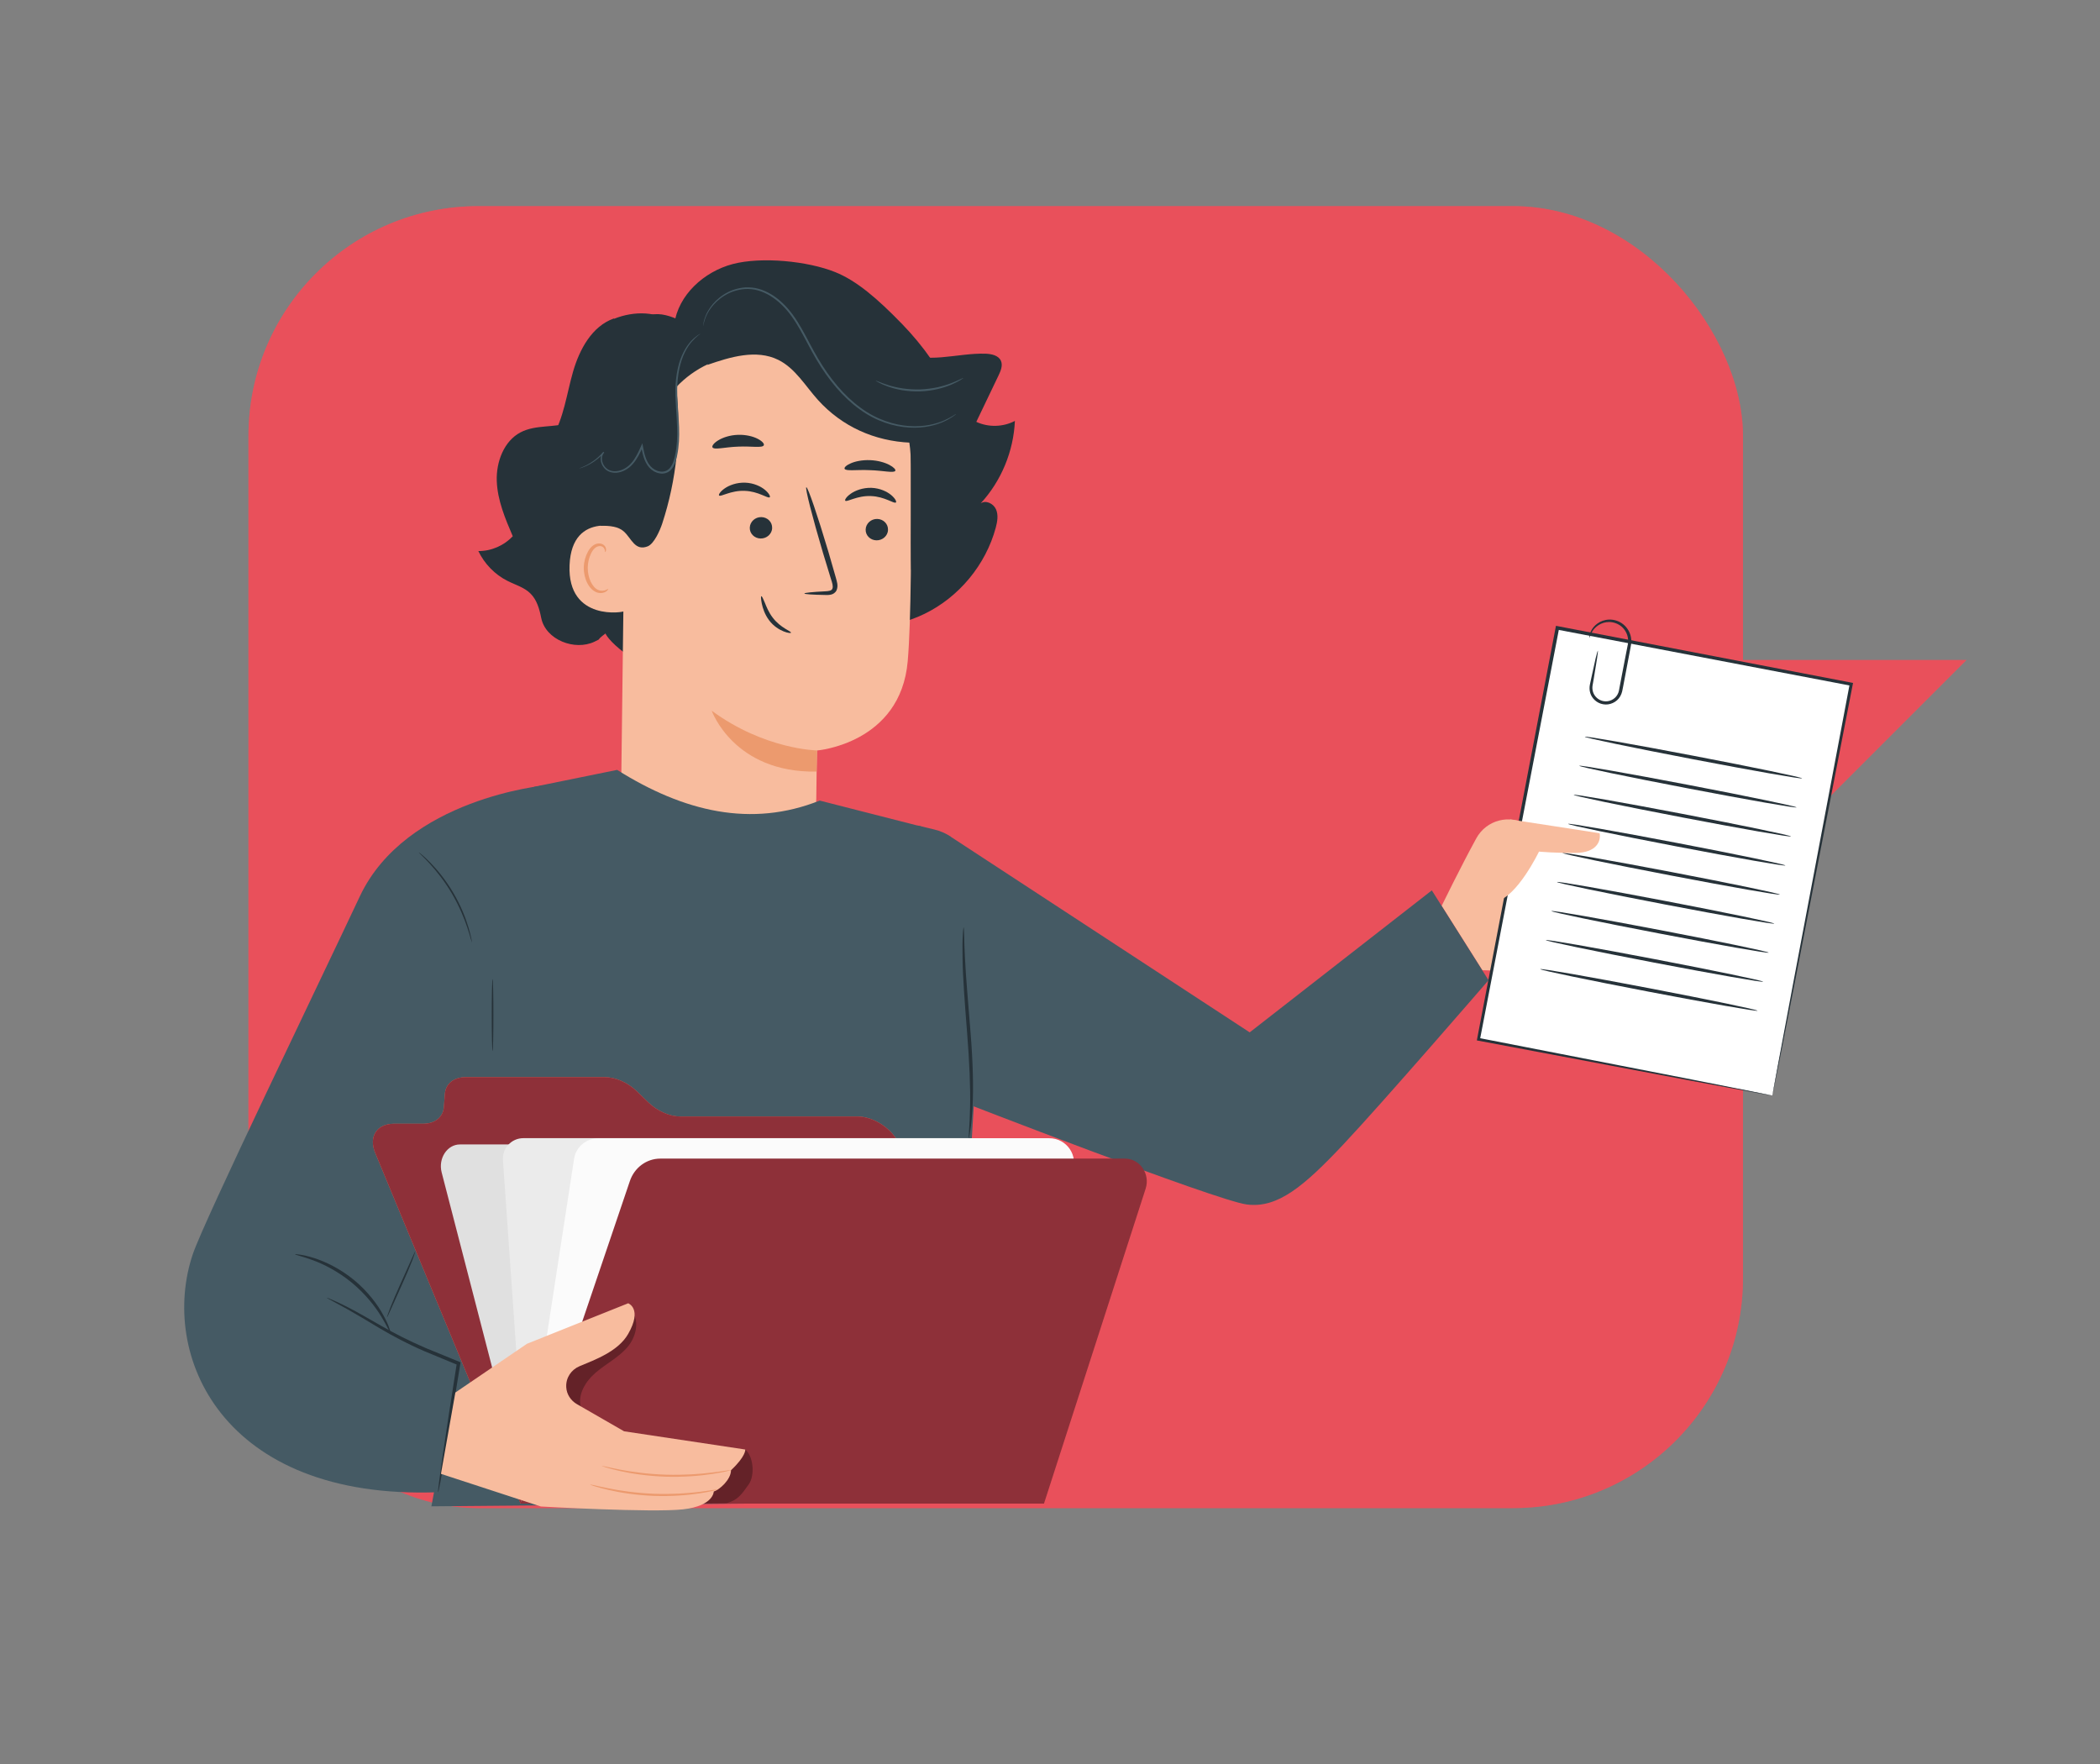 <?xml version="1.0" encoding="UTF-8"?><svg xmlns="http://www.w3.org/2000/svg" viewBox="0 0 354.33 297.64"><rect x="0" y="0" width="354.33" height="297.64" fill="#808080" stroke="none"/><defs><style>.c{fill:#f8bc9e;}.d{fill:#ebebeb;}.e{fill:#e9505b;}.f{fill:#fff;}.g{fill:#fbfbfb;}.h{fill:#ec9a6e;}.i{fill:#ee7160;}.j{fill:#8e3039;}.k{fill:#e0e0e0;}.l{fill:#455a64;}.m{fill:#263239;}.n{opacity:.3;}.o{opacity:.4;}</style></defs><g id="a"><g><rect class="e" x="41.92" y="34.78" width="252.17" height="219.68" rx="38.79" ry="38.79"/><g class="o"><rect class="e" x="41.92" y="34.78" width="252.17" height="219.68" rx="38.79" ry="38.79"/></g><g><polygon class="e" points="294.03 111.36 331.8 111.36 293.17 149.99 294.03 111.36"/><g class="o"><polygon class="e" points="294.03 111.36 331.8 111.36 293.17 149.99 294.03 111.36"/></g></g></g><g><path class="c" d="M259.35,140.24l-1.62-1.03c-2.98-1.9-6.93-.87-8.63,2.23-2.61,4.76-5.85,11.4-5.85,11.4l6.86,10.86,2.3,.07c2.49,1.59,8.32-1.62,12.27-4.01,3.94-2.39,2-4.8,2-4.8,2.47-3.41-.94-4.81-.94-4.81,2.1-3.1-1-5.2-1-5.2"/><g><rect class="f" x="245.56" y="120.14" width="70.68" height="50.48" transform="translate(85.25 393.9) rotate(-79.15)"/><path class="m" d="M299.04,184.85s.03-.1,.08-.31c.05-.23,.11-.55,.2-.95,.17-.87,.43-2.13,.75-3.74,.65-3.32,1.6-8.13,2.79-14.2,2.38-12.26,5.76-29.63,9.75-50.16l.05-.26-.26-.05c-14.98-2.88-31.82-6.12-49.57-9.53h0l-.29-.06-.06,.29c-4.96,26-9.55,50.04-13.25,69.43l-.04,.24,.23,.04c15.08,2.84,27.5,5.17,36.18,6.81,4.29,.8,7.65,1.42,9.97,1.85,1.12,.2,1.99,.36,2.6,.47,.58,.1,.88,.14,.88,.14,0,0-.32-.08-.92-.2-.62-.12-1.5-.3-2.63-.53-2.32-.46-5.7-1.13-10-1.98-8.63-1.68-20.98-4.1-35.98-7.02l.19,.28c3.73-19.39,8.36-43.42,13.36-69.41l-.34,.23h0c17.75,3.39,34.6,6.61,49.58,9.47l-.21-.31c-3.87,20.48-7.14,37.81-9.45,50.04-1.14,6.11-2.04,10.95-2.67,14.29-.3,1.65-.53,2.92-.7,3.81-.07,.42-.13,.75-.17,.99-.04,.22-.05,.34-.05,.35Z"/></g><path class="m" d="M304.07,131.33c.03-.16-8.15-1.86-18.28-3.8-10.13-1.94-18.36-3.38-18.39-3.22-.03,.16,8.15,1.86,18.28,3.8,10.12,1.94,18.36,3.38,18.39,3.22Z"/><path class="m" d="M303.13,136.23c.03-.16-8.15-1.86-18.28-3.8-10.13-1.94-18.36-3.38-18.39-3.22-.03,.16,8.15,1.86,18.28,3.8,10.12,1.94,18.36,3.38,18.39,3.22Z"/><path class="m" d="M302.19,141.13c.03-.16-8.15-1.86-18.28-3.8-10.13-1.94-18.36-3.38-18.39-3.22-.03,.16,8.15,1.86,18.28,3.8,10.12,1.94,18.36,3.38,18.39,3.22Z"/><path class="m" d="M301.25,146.03c.03-.16-8.15-1.86-18.28-3.8-10.13-1.94-18.36-3.38-18.39-3.22-.03,.16,8.15,1.86,18.28,3.8,10.12,1.94,18.36,3.38,18.39,3.22Z"/><path class="m" d="M300.31,150.94c.03-.16-8.15-1.86-18.28-3.8-10.13-1.94-18.36-3.38-18.39-3.22-.03,.16,8.15,1.86,18.28,3.8,10.12,1.94,18.36,3.38,18.39,3.22Z"/><path class="m" d="M299.37,155.84c.03-.16-8.15-1.86-18.28-3.8-10.13-1.94-18.36-3.38-18.39-3.22-.03,.16,8.15,1.86,18.28,3.8,10.12,1.94,18.36,3.38,18.39,3.22Z"/><path class="m" d="M298.43,160.74c.03-.16-8.15-1.86-18.28-3.8-10.13-1.94-18.36-3.38-18.39-3.22-.03,.16,8.15,1.86,18.28,3.8,10.12,1.94,18.36,3.38,18.39,3.22Z"/><path class="m" d="M297.49,165.64c.03-.16-8.15-1.86-18.28-3.8-10.13-1.94-18.36-3.38-18.39-3.22-.03,.16,8.15,1.86,18.28,3.8,10.12,1.94,18.36,3.38,18.39,3.22Z"/><path class="m" d="M296.55,170.54c.03-.16-8.15-1.86-18.28-3.8-10.13-1.94-18.36-3.38-18.39-3.22-.03,.16,8.15,1.86,18.28,3.8,10.12,1.94,18.36,3.38,18.39,3.22Z"/><path class="m" d="M269.59,109.79s-.16,.43-.35,1.24c-.2,.93-.45,2.07-.75,3.41-.08,.36-.15,.74-.24,1.13-.08,.43-.07,.9,.07,1.36,.27,.91,1.11,1.73,2.19,1.9,1.06,.2,2.3-.32,2.88-1.36,.14-.26,.26-.54,.32-.83l.16-.8c.1-.54,.21-1.08,.31-1.63,.21-1.1,.41-2.18,.61-3.22,.1-.52,.19-1.03,.29-1.53,.09-.48,.21-1.02,.16-1.55-.08-1.05-.62-1.98-1.34-2.56-.72-.59-1.61-.83-2.38-.81-1.61,.05-2.62,1.08-3,1.8-.21,.37-.29,.69-.33,.91-.04,.22-.04,.33-.02,.34,.06,.02,.11-.46,.55-1.13,.41-.65,1.39-1.52,2.81-1.51,.69,.01,1.45,.25,2.07,.77,.61,.52,1.06,1.33,1.11,2.23,.04,.45-.06,.89-.17,1.41-.1,.5-.2,1.01-.3,1.53-.2,1.04-.41,2.12-.62,3.22-.11,.55-.21,1.1-.31,1.63-.05,.27-.1,.53-.15,.8-.05,.23-.13,.46-.25,.66-.46,.83-1.44,1.26-2.3,1.11-.87-.13-1.56-.77-1.81-1.52-.12-.37-.15-.76-.09-1.12,.07-.39,.13-.77,.2-1.14,.22-1.36,.41-2.51,.56-3.44,.12-.82,.17-1.27,.13-1.28Z"/><path class="c" d="M254.84,138.27c.37,.04,15.06,2.32,15.06,2.32,.26,1.35-.53,3.27-3.99,3.32-3.28,.05-6.24-.22-6.24-.22,0,0-3.63,7.58-7.21,8.42-3.57,.84-1.82-7.28-1.82-7.28h0l4.2-6.56Z"/></g><g><path class="m" d="M86.5,90.44c-1.27-2.97-2.56-6.03-2.68-9.27-.12-3.24,1.21-6.75,4.01-8.22,2.59-1.36,5.76-.72,8.51-1.7,3.39-1.2,5.52-4.62,7.03-7.97,1.5-3.35-.59-4.58,1.95-7.18,3.37-3.45,5.56-3.95,9.83-1.84,3.07-2.17,13.73-6.11,16.8-6.21,4.56-.14,9.75,.22,12.94,3.49,2.47,2.54,4.04,5.76,7.07,7.59,4.17,2.51,9.49,.38,14.36,.55,.99,.04,2.15,.29,2.56,1.19,.35,.78-.02,1.69-.39,2.46-1.25,2.62-2.51,5.23-3.76,7.85,2.04,.95,4.52,.89,6.51-.16-.22,5.12-2.3,10.15-5.78,13.92,.86-.61,2.16,.02,2.59,.99,.43,.97,.23,2.09-.04,3.11-1.69,6.27-6.21,11.72-12.05,14.55-5.84,2.83-12.91,3-18.88,.45l-26.82,2.02c-.74,2.09-2.53,3.75-4.62,4.3-3-2.22-3.48-3.47-3.48-3.47-1.85,1.38-.4,.68-1.85,1.38-3.33,1.59-8.24-.3-8.99-4-.31-1.55-.74-3.04-1.78-4.09-1.06-1.08-2.58-1.49-3.92-2.17-2.11-1.06-3.87-2.86-4.91-5.03,2.17,.02,4.34-.92,5.84-2.54Z"/><g><path class="c" d="M105.48,78.94l-.69,55.37c-.12,9.42,1.63,23.27,16.53,22.78h0c12.89-1.4,16.31-13.61,16.41-22.39,.05-4.17,.1-7.64,.13-8.07,0,0,14.11-1.15,15.3-15.09,.58-6.74,.63-20.71,.54-33.34-.1-13.57-10.63-24.79-24.17-25.77l-1.35-.1c-14.58-.21-22.9,12.05-22.71,26.63Z"/><path class="h" d="M137.86,126.62s-8.83-.13-17.77-6.7c0,0,3.69,10.51,17.7,10.27l.07-3.58Z"/></g><g><g><path class="m" d="M129.87,83.9c-.28,.28-1.89-1.01-4.22-1.08-2.33-.1-4.08,1.08-4.32,.78-.12-.13,.17-.65,.93-1.18,.75-.53,2.02-1.03,3.47-.98,1.45,.05,2.66,.64,3.35,1.22,.7,.59,.93,1.12,.8,1.24Z"/><path class="m" d="M130.29,89.09c-.04,1-.91,1.79-1.96,1.77-1.04-.02-1.86-.84-1.82-1.84,.04-1,.91-1.79,1.95-1.77,1.04,.02,1.86,.84,1.82,1.84Z"/><path class="m" d="M135.72,100.14c0-.12,1.35-.26,3.53-.37,.55-.02,1.08-.09,1.2-.45,.16-.39-.03-.99-.25-1.65-.42-1.36-.86-2.79-1.31-4.29-1.81-6.1-3.09-11.1-2.84-11.17,.25-.07,1.92,4.82,3.73,10.91,.43,1.5,.85,2.94,1.24,4.31,.16,.64,.47,1.37,.13,2.17-.18,.4-.6,.67-.96,.73-.36,.08-.67,.07-.94,.06-2.18-.04-3.53-.13-3.53-.25Z"/></g><path class="m" d="M128.88,75.12c-.23,.52-2.1,.13-4.33,.24-2.24,.07-4.08,.61-4.34,.11-.11-.24,.23-.72,.99-1.18,.75-.46,1.93-.87,3.28-.92,1.34-.05,2.55,.25,3.33,.65,.79,.4,1.17,.85,1.07,1.09Z"/><path class="m" d="M151.06,79.44c-.24,.42-2.07-.05-4.28-.11-2.21-.11-4.04,.21-4.27-.23-.1-.21,.26-.59,1.03-.92,.76-.34,1.94-.59,3.27-.54,1.32,.05,2.49,.4,3.25,.8,.76,.4,1.11,.8,1,1.01Z"/></g><path class="c" d="M105.87,89.35c-.23-.12-9.38-3.53-9.77,6.02-.39,9.56,9.29,7.98,9.31,7.71s.46-13.73,.46-13.73Z"/><path class="h" d="M102.64,99.34s-.17,.11-.46,.23c-.28,.11-.76,.18-1.25-.03-.99-.41-1.78-2.05-1.76-3.78,.01-.87,.23-1.69,.56-2.37,.32-.69,.79-1.16,1.31-1.23,.51-.1,.86,.22,.96,.5,.12,.27,.05,.46,.1,.48,.03,.02,.21-.15,.15-.55-.03-.19-.13-.42-.35-.61-.22-.2-.56-.3-.91-.28-.74,.02-1.43,.67-1.8,1.41-.41,.74-.67,1.66-.69,2.64-.02,1.93,.89,3.77,2.26,4.23,.67,.2,1.23,.02,1.53-.19,.31-.22,.36-.44,.33-.45Z"/><path class="m" d="M133.46,106.76c.1-.24-1.77-.8-3.09-2.56-.66-.86-1.04-1.81-1.32-2.5-.28-.69-.49-1.13-.59-1.1-.1,.03-.07,.5,.08,1.26,.16,.75,.49,1.81,1.23,2.8,.73,.99,1.72,1.58,2.44,1.87,.73,.3,1.22,.31,1.25,.23Z"/><path class="m" d="M93.15,73.87c1.99-3.37,2.46-7.39,3.54-11.16,1.09-3.76,3.18-7.66,6.87-8.97l.08,.04c3.31-1.33,7.4-1.35,10.12,.95,.67-4.97,5.03-8.9,9.88-10.18,4.85-1.27,12.63-.51,17.28,1.36,3.6,1.45,7.07,4.41,11.3,8.77,1.78,1.84,3.42,3.81,4.88,5.91l4.22,13.02c.46,.33,.85,.74,1.19,1.19,1.68,2.29-1.46,5.16-3.58,3.28l-.04-.03c-.43,.74-.76,1.49-1.1,2.23v.02l-.07,.14c-.22,.46-.44,.93-.71,1.39v-.03l-3.26,14.39c-.21-3.92,.08-17.58-.13-21.5-6.06-.26-11.54-2.71-15.6-7.2-2.14-2.37-3.83-5.35-6.7-6.77-3.7-1.83-8.1-.5-12,.86l.17-.15c-2.03,.94-3.87,2.27-5.4,3.9,.88,7.73,.07,15.64-2.36,23.03-.37,1.11-1.36,3.41-2.46,3.83-2.15,.83-2.72-1.36-4.02-2.52-.95-.85-2.36-.97-3.9-.96-.91-2.38-1.84-6.4-2.62-9.92-1.3,.39-2.68,.5-4.01,.27,.41-.99,.82-1.97,1.23-2.96-.54,.34-1.09,.69-1.72,.78-.63,.09-1.35-.14-1.63-.71-.36-.73,.13-1.58,.55-2.28Z"/><path class="l" d="M118.16,56.33s-.58,.37-1.4,1.28c-.81,.91-1.71,2.48-2.14,4.63-.22,1.07-.36,2.26-.36,3.54,0,1.28,.1,2.66,.2,4.11,.09,1.45,.2,2.98,.1,4.57-.05,.79-.14,1.6-.31,2.41-.18,.79-.38,1.66-.98,2.34-.48,.56-1.28,.8-1.97,.66-.7-.12-1.32-.49-1.77-1-.9-1.05-1.12-2.38-1.34-3.55l.29,.04c-.48,1.05-.97,2.09-1.7,2.92-.72,.83-1.71,1.39-2.71,1.48-.5,.05-1.01-.04-1.44-.25-.44-.21-.76-.58-.98-.96-.21-.39-.32-.82-.3-1.24,.02-.41,.19-.81,.45-1.08l.15,.13c-1.08,1.22-2.21,1.88-3,2.25-.4,.18-.71,.29-.93,.36-.22,.06-.33,.09-.33,.08,0,0,.11-.05,.31-.13,.21-.09,.52-.21,.9-.4,.76-.39,1.86-1.07,2.89-2.28l.15,.13c-.47,.5-.5,1.37-.09,2.07,.2,.35,.5,.67,.88,.85,.38,.19,.84,.26,1.3,.21,.92-.09,1.85-.61,2.52-1.4,.69-.79,1.16-1.8,1.63-2.86l.2-.45,.09,.48c.22,1.17,.46,2.44,1.28,3.39,.41,.45,.97,.79,1.58,.89,.61,.12,1.26-.08,1.67-.56,.52-.59,.74-1.41,.91-2.19,.17-.79,.26-1.58,.31-2.36,.1-1.57,0-3.09-.09-4.53-.09-1.45-.18-2.83-.17-4.13,.01-1.3,.16-2.51,.4-3.59,.46-2.17,1.42-3.77,2.27-4.67,.86-.9,1.49-1.19,1.49-1.19Z"/><path class="l" d="M161.29,69.89s-.03,.04-.11,.1c-.09,.07-.21,.15-.35,.25-.15,.11-.35,.25-.59,.38-.24,.14-.52,.31-.85,.45-1.29,.62-3.37,1.23-5.97,1.07-2.57-.14-5.66-1.06-8.41-3.11-2.79-2-5.23-4.95-7.23-8.33-1.01-1.69-1.84-3.42-2.75-5.02-.91-1.6-1.9-3.08-3.12-4.24-1.2-1.17-2.59-2.04-4.02-2.44-.71-.21-1.43-.26-2.12-.24-.69,.04-1.34,.18-1.94,.37-1.2,.4-2.17,1.07-2.91,1.75-.74,.69-1.23,1.42-1.57,2.04-.63,1.28-.67,2.1-.72,2.09,0,0,0-.05,.01-.15,.02-.12,.04-.26,.07-.43,.07-.37,.23-.91,.53-1.57,.33-.64,.82-1.4,1.56-2.12,.74-.71,1.72-1.41,2.96-1.84,.62-.21,1.29-.36,2-.41,.71-.02,1.46,.02,2.2,.23,1.49,.4,2.92,1.29,4.15,2.48,1.25,1.19,2.27,2.69,3.18,4.3,.92,1.61,1.75,3.34,2.75,5.01,1.98,3.35,4.39,6.27,7.13,8.26,2.71,2.03,5.72,2.95,8.25,3.12,2.55,.18,4.6-.39,5.9-.96,1.31-.58,1.93-1.1,1.95-1.06Z"/><path class="l" d="M162.56,63.77s-.17,.14-.5,.35c-.33,.21-.84,.47-1.48,.75-.64,.28-1.44,.55-2.34,.77-.91,.21-1.92,.36-3,.4-1.08,.03-2.1-.06-3.02-.2-.92-.16-1.73-.38-2.39-.62-.66-.24-1.18-.46-1.53-.66-.35-.18-.53-.3-.52-.32,.03-.06,.8,.34,2.12,.75,.66,.21,1.46,.4,2.36,.54,.9,.13,1.91,.2,2.96,.18,1.05-.04,2.05-.18,2.94-.36,.89-.2,1.68-.44,2.32-.69,1.29-.49,2.04-.94,2.07-.89Z"/><path class="m" d="M151.16,84.78c-.28,.28-1.89-1.01-4.22-1.08-2.33-.1-4.08,1.08-4.32,.78-.12-.13,.17-.65,.93-1.18,.75-.53,2.02-1.03,3.47-.99,1.45,.05,2.66,.64,3.35,1.22,.7,.59,.93,1.12,.8,1.24Z"/><path class="m" d="M149.84,89.4c-.04,1-.91,1.79-1.96,1.77-1.04-.02-1.86-.84-1.82-1.84,.04-1,.91-1.79,1.95-1.77,1.04,.02,1.86,.84,1.82,1.84Z"/></g><g><path class="l" d="M160.43,141.19l50.43,33,30.73-23.96,9.57,15.16s-17.89,20.7-24.52,27.73c-6.63,7.03-11.05,10.79-16.27,10.11-5.22-.67-48.89-17.64-48.89-17.64l-6.62-46.3,2.78,.67c1,.24,1.94,.65,2.8,1.21Z"/><path class="l" d="M104.14,129.91c11.28,7.09,22.66,9.76,34.17,5.17l17.31,4.42,8.42,14.63c1.32,2.3,1.93,4.95,1.73,7.59l-3.31,56,10.2,35.57-99.87,.87,4.92-26.43,12.38-94.97,14.05-2.86Z"/><g><path class="l" d="M88.87,175.39l3.12-42.88s-23.51,2.18-31.29,18.76c-6.56,13.98-26.23,54.6-28.17,60.35-5.68,16.88,4.77,41.51,41.38,40.16l4.17-22.95,10.78-53.46Z"/><path class="m" d="M70.1,211.09s-.18,.66-.58,1.69c-.4,1.03-1,2.43-1.69,3.96l-1.76,3.92c-.45,1-.73,1.63-.77,1.61-.03-.01,.18-.66,.58-1.69,.4-1.03,1-2.43,1.69-3.96,.67-1.49,1.28-2.84,1.76-3.92,.45-1,.73-1.63,.77-1.61Z"/><path class="m" d="M83.11,177.34c-.08,0-.14-2.72-.14-6.07s.06-6.07,.14-6.07,.14,2.72,.14,6.07-.06,6.07-.14,6.07Z"/><path class="m" d="M79.65,159.08s-.09-.24-.22-.68c-.12-.44-.3-1.07-.56-1.84-.51-1.54-1.36-3.63-2.61-5.77-1.26-2.14-2.67-3.89-3.78-5.09-.55-.6-1.01-1.07-1.34-1.38-.33-.32-.5-.5-.49-.52,.01-.01,.21,.14,.56,.44,.35,.29,.84,.74,1.41,1.33,1.15,1.17,2.6,2.92,3.87,5.08,1.27,2.16,2.1,4.28,2.56,5.85,.23,.78,.39,1.43,.48,1.88,.09,.45,.13,.7,.11,.7Z"/></g><path class="m" d="M162.58,156.43s-.09,.5-.13,1.4c-.06,.9-.07,2.21-.04,3.83,.04,3.24,.38,7.69,.77,12.6,.39,4.91,.58,9.35,.5,12.57-.04,1.61-.09,2.91-.17,3.81-.06,.9-.08,1.4-.04,1.41,.04,0,.13-.49,.26-1.38,.14-.89,.27-2.2,.36-3.82,.19-3.23,.07-7.72-.33-12.63-.39-4.91-.79-9.35-.94-12.57-.08-1.61-.13-2.91-.14-3.81-.02-.9-.06-1.4-.1-1.4Z"/><path class="m" d="M55.12,218.97s.56,.35,1.61,.9c1.05,.55,2.55,1.39,4.36,2.47,1.82,1.08,3.97,2.43,6.47,3.72,1.25,.65,2.58,1.29,3.99,1.9,1.41,.58,2.87,1.19,4.37,1.81,.46,.19,.92,.38,1.34,.55l-.18-.32c-.96,6.07-1.79,11.51-2.36,15.43l-.64,4.64c-.14,1.09-.2,1.7-.16,1.7,.04,0,.17-.59,.38-1.67,.21-1.18,.49-2.73,.83-4.61,.67-3.91,1.57-9.33,2.54-15.4l.04-.23-.22-.09c-.43-.17-.88-.36-1.34-.55-1.49-.61-2.95-1.21-4.37-1.79-1.4-.6-2.72-1.23-3.97-1.85-2.5-1.26-4.66-2.56-6.51-3.6-1.85-1.05-3.39-1.83-4.47-2.32-.54-.25-.97-.43-1.26-.55-.29-.12-.45-.17-.46-.15Z"/><path class="m" d="M49.79,211.63c-.02,.1,1.18,.33,3.02,1.01,1.83,.67,4.26,1.9,6.56,3.79,2.29,1.9,3.96,4.05,4.97,5.72,1.02,1.67,1.47,2.81,1.57,2.77,.04-.01-.05-.31-.23-.83-.17-.53-.5-1.27-.98-2.14-.94-1.76-2.6-4.02-4.96-5.97-2.36-1.94-4.9-3.14-6.8-3.73-.95-.3-1.74-.48-2.29-.55-.55-.08-.86-.11-.86-.07Z"/></g><g><g><path class="i" d="M87.84,253.71l-24.54-59.21c-1.12-2.7,.28-4.89,3.14-4.89h4.94c2.01,0,3.39-1.11,3.52-2.84l.16-2.18c.13-1.73,1.51-2.84,3.52-2.84h23.46c1.83,0,3.89,.91,5.43,2.4l1.9,1.84c1.54,1.49,3.6,2.4,5.43,2.4h29.88c2.85,0,6.05,2.19,7.14,4.89l24.33,60.42H87.84Z"/><path class="j" d="M87.84,253.71l-24.54-59.21c-1.12-2.7,.28-4.89,3.14-4.89h4.94c2.01,0,3.39-1.11,3.52-2.84l.16-2.18c.13-1.73,1.51-2.84,3.52-2.84h23.46c1.83,0,3.89,.91,5.43,2.4l1.9,1.84c1.54,1.49,3.6,2.4,5.43,2.4h29.88c2.85,0,6.05,2.19,7.14,4.89l24.33,60.42H87.84Z"/><path class="k" d="M83.78,233.6l-9.26-35.78c-.61-2.36,.93-4.72,3.08-4.72h72.54c1.43,0,2.69,1.09,3.09,2.67l13.47,53.86c.59,2.37-.35,3.78-2.5,3.76l-72.99,.02c-1.41-.02-2.65-1.09-3.05-2.64l-4.39-17.16Z"/><g><path class="d" d="M88.8,252.09l-3.94-56.35c-.14-2,1.44-3.7,3.45-3.7h75.16v60.05H88.8Z"/><path class="g" d="M87.96,253.38l8.94-58.09c.41-1.89,2.12-3.24,4.09-3.24h76.04c3,0,5.03,3.02,3.84,5.73l-16.42,53.16-76.49,2.45Z"/></g><path class="j" d="M87.84,253.68l18.44-54.41c.77-2.27,2.82-3.78,5.13-3.78h78.39c2.53,0,4.31,2.59,3.5,5.08l-17.15,53.13-88.31-.03Z"/></g><g class="n"><path d="M125.74,244.57s-2.96,.14-4.32,.23c-6.5,.44-13.1-.73-19.05-3.38-1.84-.82-3.8-1.98-4.35-3.92-.62-2.17,.78-4.44,2.5-5.91,1.72-1.47,3.8-2.52,5.29-4.22,1.49-1.7,2.2-4.45,.73-6.18l-.41,.3c-1.06,2.69-4.01,3.98-6.46,5.52-4.54,2.85-8,7.38-9.57,12.51-.86,2.82-1.09,6.1,.62,8.5,1.21,1.7,3.2,2.67,5.15,3.4,5.93,2.2,12.27,2.28,18.59,2.29,2,0,8.13-.08,8.13-.08,1.93-.52,2.56-1.53,3.73-3.16,1.07-1.49,.83-4.73-.58-5.9Z"/></g><g><path class="c" d="M125.74,244.57l-20.44-3.07-7.94-4.57c-1.05-.6-1.76-1.68-1.82-2.88v-.07c-.07-1.51,.85-2.88,2.24-3.46,2.52-1.06,6.51-2.47,8.21-5.45,2.45-4.28,0-5.17,0-5.17l-17.07,6.83-12.09,8.23-2.43,13.72,16.86,5.51s18.79,1.06,23.98,.48c5.19-.58,5.19-3,5.19-3,.96-.3,2.91-2.01,2.91-3.6,2.52-2.36,2.41-3.47,2.41-3.47"/><path class="h" d="M99.59,250.48s.31,.04,.84,.16c.53,.13,1.31,.3,2.27,.49,1.92,.39,4.61,.79,7.61,.91,2.99,.11,5.7-.08,7.65-.31,.97-.12,1.76-.23,2.31-.32,.54-.08,.85-.12,.85-.09,0,.02-.29,.1-.83,.23-.54,.13-1.32,.28-2.3,.43-1.95,.3-4.68,.53-7.7,.42-3.02-.12-5.72-.56-7.64-1.01-.96-.22-1.73-.43-2.26-.6-.53-.17-.81-.27-.81-.29Z"/><path class="h" d="M101.46,247.32s.31,.04,.86,.16c.54,.13,1.33,.3,2.31,.49,1.96,.38,4.69,.76,7.73,.85,3.04,.09,5.79-.11,7.77-.36,.99-.12,1.79-.23,2.34-.32,.55-.09,.86-.12,.86-.1,0,.02-.29,.1-.84,.23-.54,.13-1.34,.28-2.33,.43-1.98,.31-4.75,.55-7.81,.46-3.06-.1-5.81-.52-7.77-.96-.98-.22-1.76-.43-2.3-.6-.53-.17-.83-.27-.82-.29Z"/></g></g></g><g id="b"/></svg>
